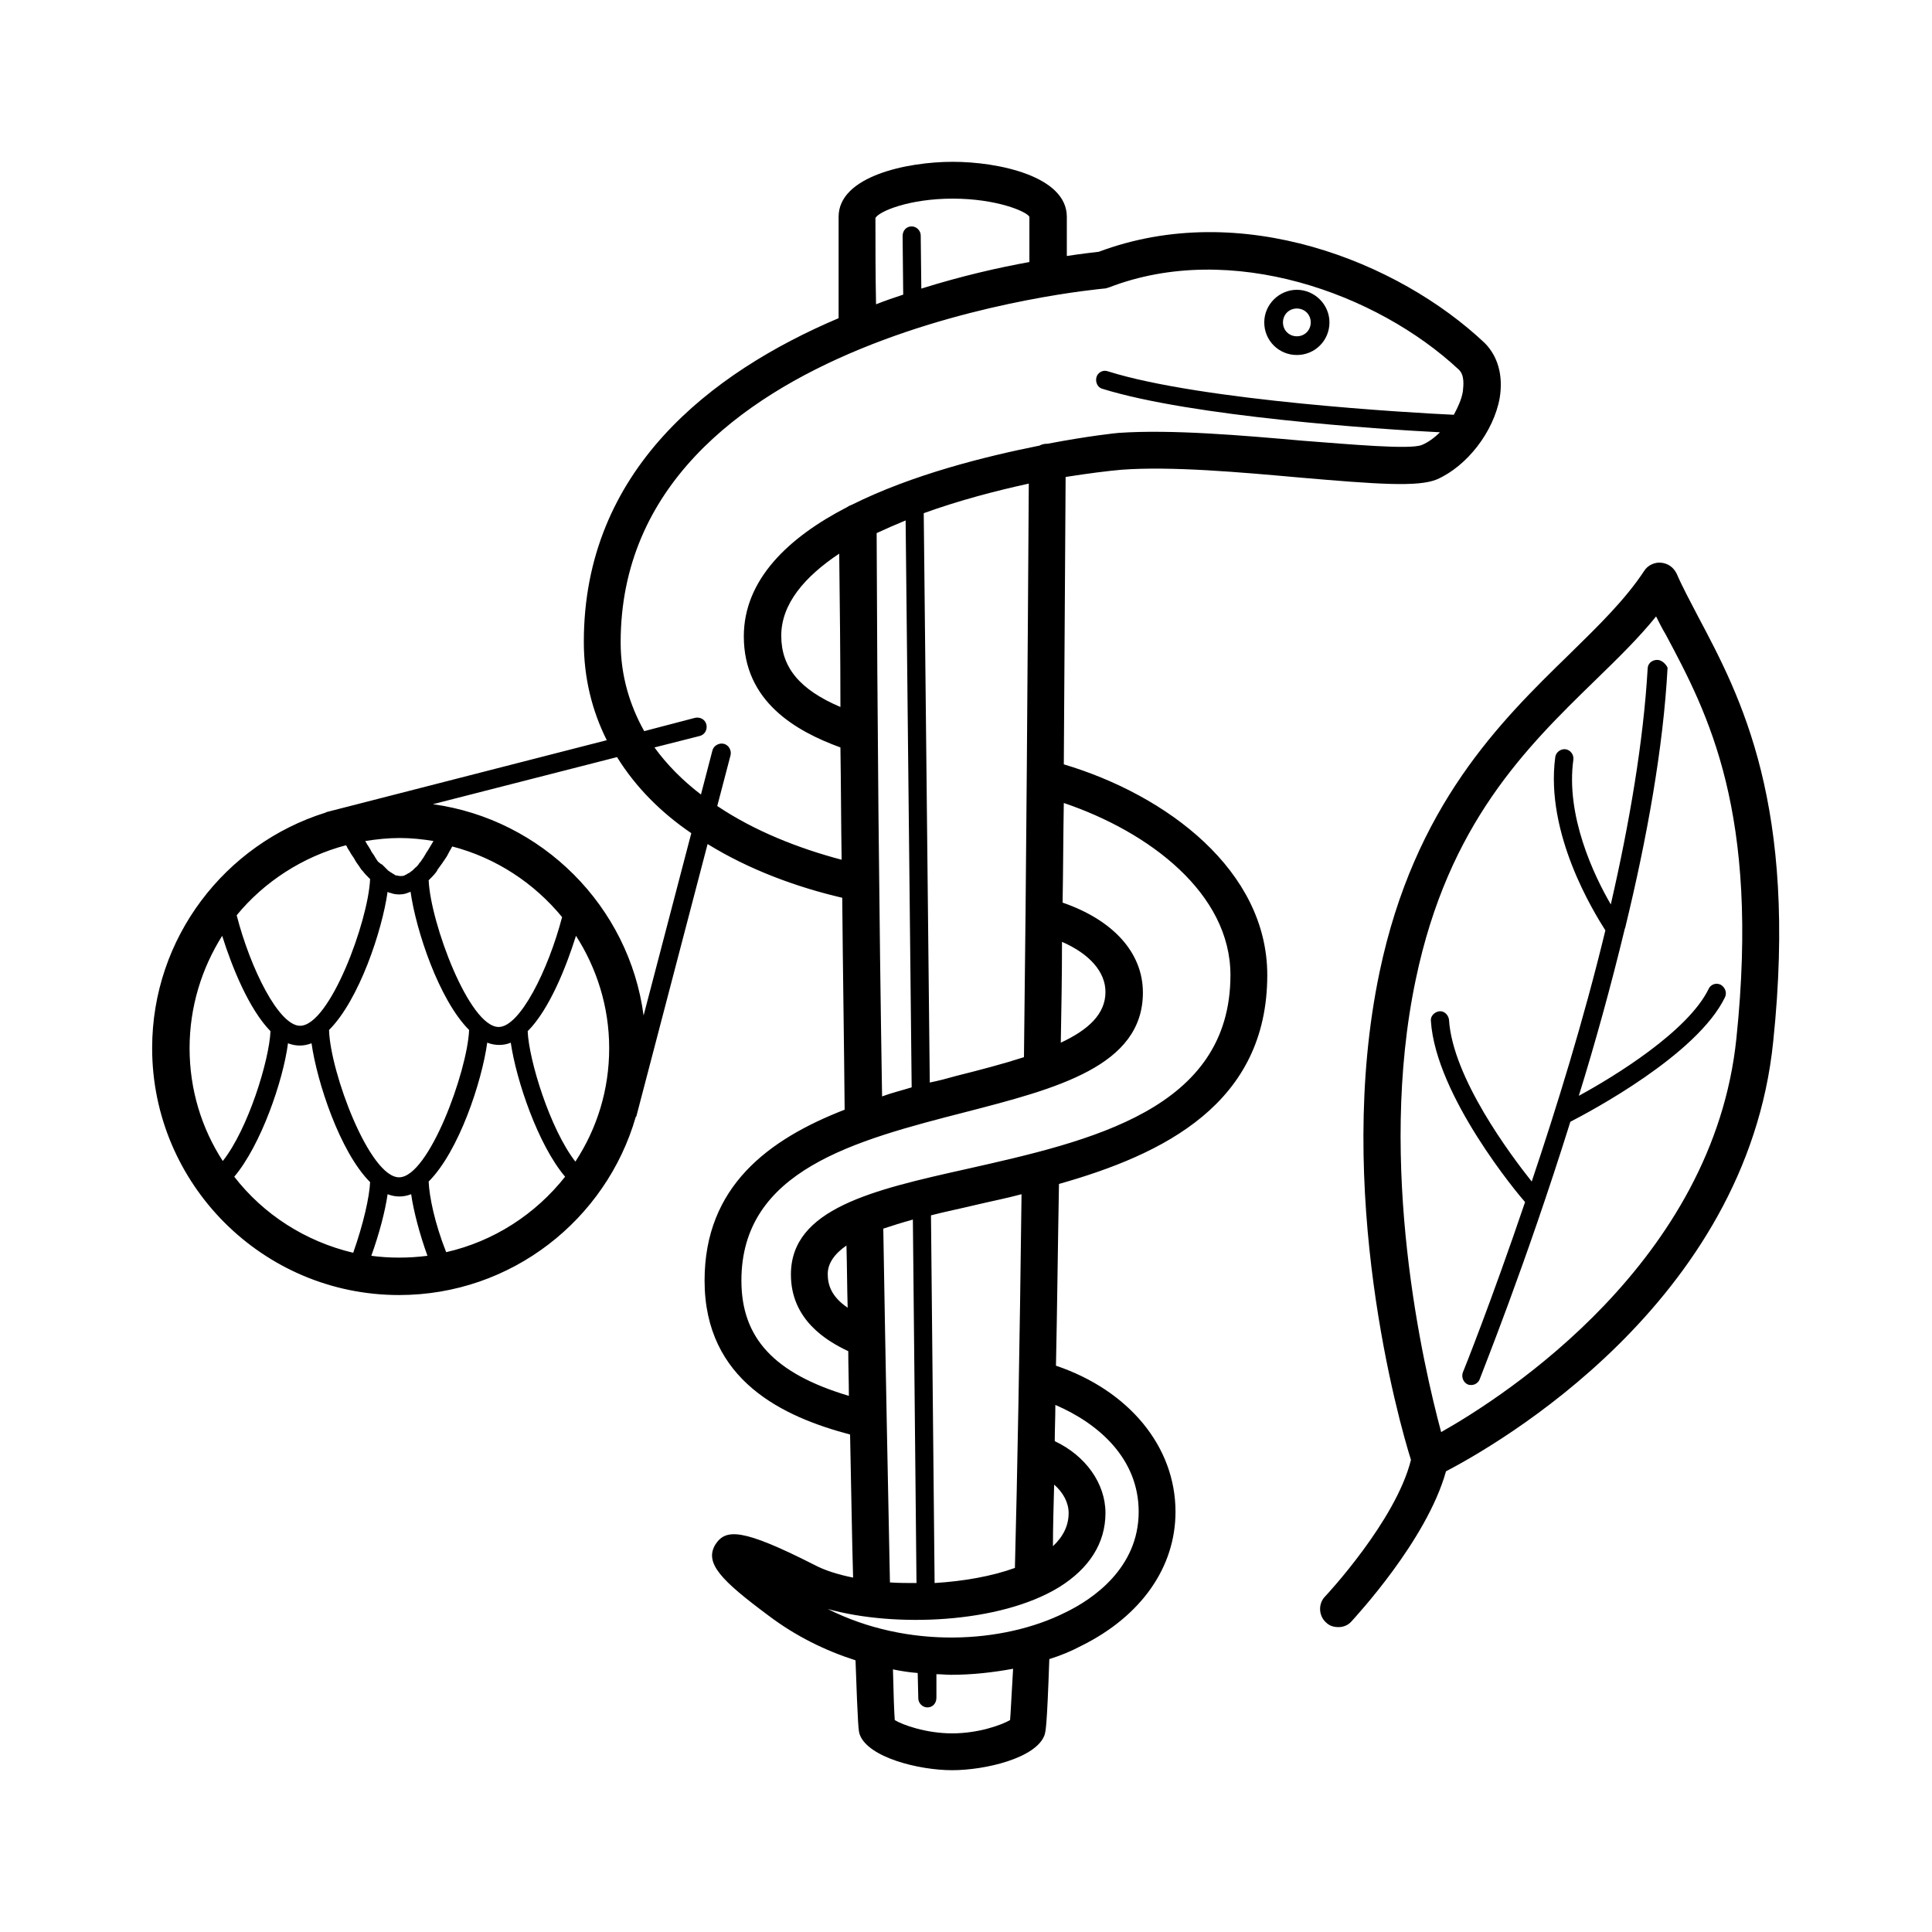 <?xml version="1.0" encoding="utf-8"?>
<!-- Generator: Adobe Illustrator 21.1.0, SVG Export Plug-In . SVG Version: 6.00 Build 0)  -->
<!DOCTYPE svg PUBLIC "-//W3C//DTD SVG 1.1//EN" "http://www.w3.org/Graphics/SVG/1.1/DTD/svg11.dtd">
<svg version="1.1" id="Layer_1" xmlns="http://www.w3.org/2000/svg" xmlns:xlink="http://www.w3.org/1999/xlink" x="0px" y="0px"
	 viewBox="0 0 32 32" style="enable-background:new 0 0 32 32;" xml:space="preserve">
<path d="M28.13,10.22C28,9.97,27.87,9.73,27.77,9.5c-0.05-0.1-0.14-0.17-0.26-0.18c-0.1-0.01-0.22,0.04-0.28,0.14
	c-0.31,0.47-0.74,0.89-1.24,1.38c-1.14,1.11-2.56,2.5-3.14,5.26c-0.76,3.62,0.32,7.45,0.52,8.08c-0.25,1.01-1.41,2.25-1.42,2.26
	c-0.12,0.12-0.11,0.32,0.01,0.43c0.06,0.06,0.13,0.08,0.21,0.08c0.08,0,0.16-0.03,0.22-0.1c0.05-0.06,1.24-1.33,1.56-2.48
	c0.8-0.42,4.98-2.77,5.42-7.12C29.78,13.33,28.83,11.54,28.13,10.22L28.13,10.22z M28.76,17.2c-0.38,3.69-3.81,5.91-4.89,6.52
	c-0.29-1.08-1.07-4.42-0.42-7.5c0.54-2.58,1.83-3.84,2.97-4.95c0.37-0.36,0.72-0.7,1.01-1.06c0.05,0.1,0.1,0.2,0.16,0.3
	C28.29,11.82,29.15,13.45,28.76,17.2L28.76,17.2z M27.45,10.93c-0.09,0-0.16,0.06-0.16,0.15c-0.07,1.2-0.3,2.55-0.61,3.9
	c-0.28-0.48-0.75-1.47-0.62-2.4c0.01-0.08-0.05-0.16-0.13-0.17c-0.08-0.01-0.16,0.05-0.17,0.13c-0.17,1.27,0.64,2.57,0.83,2.87
	c-0.36,1.49-0.81,2.94-1.22,4.16c-0.35-0.44-1.31-1.72-1.37-2.68c-0.01-0.08-0.08-0.15-0.16-0.14c-0.08,0.01-0.15,0.08-0.14,0.16
	c0.08,1.24,1.45,2.88,1.56,3c-0.56,1.65-1.02,2.8-1.03,2.82c-0.03,0.08,0.01,0.17,0.08,0.2c0.02,0.01,0.04,0.01,0.06,0.01
	c0.06,0,0.12-0.04,0.14-0.1c0.01-0.04,0.75-1.86,1.5-4.26c0.33-0.17,2.1-1.11,2.56-2.06c0.04-0.08,0-0.17-0.07-0.21
	c-0.08-0.04-0.17,0-0.2,0.07c-0.34,0.7-1.56,1.45-2.15,1.77c0.27-0.87,0.53-1.81,0.76-2.76c0-0.01,0.01-0.02,0.01-0.03
	c0.36-1.48,0.63-2.98,0.7-4.3C27.6,11.01,27.53,10.93,27.45,10.93L27.45,10.93z M18.58,7.78c0.82-0.06,1.95,0.04,2.95,0.13
	c1.28,0.11,1.96,0.16,2.27,0.03c0.5-0.22,0.94-0.79,1.04-1.35c0.06-0.37-0.03-0.69-0.25-0.91c-1.43-1.35-4.04-2.39-6.39-1.51
	c-0.08,0.01-0.27,0.03-0.53,0.07V3.59c0-0.67-1.13-0.91-1.89-0.91c-0.76,0-1.89,0.24-1.89,0.91c0,0.55,0,1.11,0,1.68
	c-2.12,0.9-4.22,2.52-4.22,5.36c0,0.61,0.14,1.15,0.38,1.63l-4.64,1.19c-0.01,0-0.01,0.01-0.02,0.01c-1.66,0.52-2.87,2.07-2.87,3.9
	c0,2.25,1.83,4.09,4.09,4.09c1.86,0,3.43-1.25,3.92-2.95c0,0,0,0,0.01-0.01l1.18-4.51c0.68,0.42,1.46,0.71,2.23,0.89
	c0.01,1.18,0.03,2.35,0.04,3.51c-1.26,0.49-2.32,1.27-2.32,2.83c0,1.66,1.31,2.26,2.41,2.55c0.02,0.9,0.03,1.7,0.05,2.37
	c-0.25-0.05-0.47-0.12-0.64-0.21c-1.2-0.61-1.47-0.6-1.64-0.34c-0.19,0.31,0.1,0.6,0.88,1.18c0.45,0.34,0.94,0.58,1.44,0.74
	c0.04,1.13,0.05,1.17,0.07,1.23c0.14,0.38,0.98,0.59,1.53,0.59c0.55,0,1.39-0.2,1.53-0.58c0.02-0.07,0.04-0.11,0.08-1.26
	c0.19-0.06,0.36-0.13,0.53-0.22c0.99-0.49,1.56-1.3,1.56-2.22c0-1.08-0.77-2.01-1.98-2.42c0.02-0.92,0.03-1.93,0.05-3.01
	c1.73-0.49,3.45-1.33,3.45-3.46c0-1.73-1.66-2.98-3.37-3.49c0.01-1.62,0.02-3.22,0.03-4.76C18.03,7.84,18.35,7.8,18.58,7.78
	L18.58,7.78z M14.5,3.61c0.06-0.11,0.56-0.32,1.28-0.32c0.72,0,1.22,0.21,1.27,0.3v0.75c-0.5,0.09-1.12,0.23-1.79,0.44L15.25,3.9
	c0-0.08-0.07-0.15-0.15-0.15c0,0,0,0,0,0c-0.09,0-0.15,0.07-0.15,0.16l0.01,0.97c-0.15,0.05-0.3,0.1-0.45,0.16
	C14.5,4.54,14.5,4.07,14.5,3.61L14.5,3.61z M10.09,17.36c0,0.69-0.2,1.33-0.56,1.88c-0.42-0.54-0.77-1.68-0.79-2.16
	c0.36-0.36,0.64-1.07,0.8-1.58C9.88,16.03,10.09,16.67,10.09,17.36L10.09,17.36z M8.26,17.01c-0.49,0-1.13-1.73-1.16-2.43
	c0,0,0,0,0,0c0.01-0.01,0.01-0.01,0.02-0.02c0.03-0.03,0.07-0.07,0.1-0.11c0.01-0.01,0.02-0.03,0.03-0.05
	c0.03-0.04,0.05-0.07,0.08-0.11c0.01-0.02,0.03-0.04,0.04-0.06c0.03-0.04,0.05-0.08,0.07-0.12c0.01-0.02,0.03-0.05,0.04-0.07
	c0-0.01,0.01-0.01,0.01-0.02c0.73,0.19,1.36,0.61,1.82,1.17C9.08,16.07,8.61,17.01,8.26,17.01L8.26,17.01z M6.27,14.28
	c-0.02-0.02-0.03-0.04-0.05-0.07c-0.01-0.02-0.02-0.03-0.03-0.05c-0.02-0.03-0.04-0.05-0.05-0.08c-0.01-0.02-0.02-0.03-0.03-0.05
	c-0.02-0.03-0.04-0.06-0.06-0.1c0.19-0.03,0.38-0.05,0.57-0.05c0.19,0,0.38,0.02,0.56,0.05c-0.02,0.03-0.04,0.07-0.06,0.1
	c-0.01,0.02-0.02,0.03-0.03,0.05c-0.02,0.03-0.04,0.06-0.05,0.08c-0.01,0.02-0.02,0.03-0.03,0.05c-0.02,0.02-0.03,0.05-0.05,0.07
	c-0.01,0.01-0.02,0.02-0.03,0.04c-0.02,0.02-0.03,0.04-0.05,0.05c-0.01,0.01-0.02,0.02-0.03,0.03c-0.02,0.02-0.03,0.03-0.05,0.04
	c-0.01,0.01-0.02,0.02-0.03,0.02c-0.02,0.01-0.03,0.02-0.05,0.03c-0.01,0-0.02,0.01-0.02,0.01c-0.02,0.01-0.05,0.01-0.07,0.01
	c-0.02,0-0.05-0.01-0.07-0.01c-0.01,0-0.02-0.01-0.02-0.01c-0.02-0.01-0.03-0.02-0.05-0.03c-0.01-0.01-0.02-0.01-0.03-0.02
	c-0.02-0.01-0.03-0.02-0.05-0.04c-0.01-0.01-0.02-0.02-0.03-0.03c-0.02-0.02-0.03-0.03-0.05-0.05C6.3,14.31,6.29,14.29,6.27,14.28
	L6.27,14.28z M6.47,14.79c0.01,0,0.02,0.01,0.03,0.01c0.07,0.02,0.15,0.02,0.22,0c0.01,0,0.02-0.01,0.03-0.01
	c0.02-0.01,0.03-0.01,0.05-0.02c0.09,0.64,0.47,1.79,0.97,2.29c-0.03,0.69-0.67,2.44-1.16,2.44s-1.14-1.74-1.16-2.44
	c0.5-0.5,0.88-1.65,0.97-2.29C6.43,14.78,6.45,14.79,6.47,14.79L6.47,14.79z M5.73,14c0,0.01,0.01,0.01,0.01,0.01
	c0.01,0.03,0.03,0.06,0.05,0.09c0.02,0.04,0.05,0.08,0.07,0.11c0.01,0.02,0.03,0.05,0.04,0.07c0.03,0.04,0.05,0.07,0.07,0.1
	c0.01,0.02,0.03,0.04,0.04,0.05c0.03,0.04,0.06,0.07,0.09,0.1c0.01,0.01,0.02,0.02,0.03,0.03c0,0,0,0,0,0
	c-0.03,0.7-0.67,2.43-1.16,2.43c-0.35,0-0.82-0.94-1.05-1.83C4.37,14.61,5.01,14.19,5.73,14L5.73,14z M4.48,17.08
	c-0.02,0.48-0.37,1.62-0.79,2.15c-0.35-0.54-0.55-1.18-0.55-1.87c0-0.68,0.2-1.32,0.54-1.86C3.84,16.01,4.12,16.71,4.48,17.08
	L4.48,17.08z M3.88,19.49c0.44-0.52,0.81-1.59,0.89-2.21c0.13,0.05,0.26,0.05,0.39,0c0.09,0.64,0.47,1.8,0.97,2.3
	c-0.01,0.24-0.11,0.69-0.28,1.17C5.05,20.56,4.36,20.11,3.88,19.49L3.88,19.49z M6.61,20.83c-0.16,0-0.31-0.01-0.46-0.03
	c0.13-0.36,0.23-0.74,0.27-1.02c0.13,0.05,0.26,0.05,0.39,0c0.04,0.28,0.14,0.66,0.27,1.02C6.92,20.82,6.77,20.83,6.61,20.83z
	 M7.1,19.57c0.5-0.5,0.88-1.65,0.97-2.3c0.13,0.05,0.27,0.05,0.39,0c0.09,0.62,0.45,1.69,0.9,2.22c-0.49,0.62-1.18,1.07-1.97,1.25
	C7.2,20.26,7.11,19.82,7.1,19.57z M10.66,16.82c-0.24-1.81-1.68-3.25-3.49-3.5l3.05-0.78c0.31,0.5,0.73,0.92,1.23,1.26L10.66,16.82
	L10.66,16.82z M11.88,13.35l0.22-0.84c0.02-0.08-0.03-0.17-0.11-0.19c-0.08-0.02-0.17,0.03-0.19,0.11l-0.19,0.73
	c-0.3-0.23-0.56-0.49-0.77-0.78l0.75-0.19c0.08-0.02,0.13-0.1,0.11-0.19c-0.02-0.08-0.1-0.13-0.19-0.11l-0.84,0.22
	c-0.24-0.43-0.39-0.92-0.39-1.47c0-5.16,7.93-5.85,8-5.86c0.03,0,0.06-0.01,0.09-0.02c2.02-0.78,4.44,0.1,5.79,1.36
	c0.1,0.09,0.08,0.26,0.07,0.36c-0.02,0.13-0.08,0.26-0.15,0.39c-0.67-0.03-4.18-0.23-5.73-0.72c-0.08-0.03-0.17,0.02-0.19,0.1
	s0.02,0.17,0.1,0.19c1.48,0.46,4.58,0.67,5.59,0.72c-0.09,0.09-0.2,0.17-0.3,0.21c-0.19,0.08-1.18-0.01-1.97-0.07
	c-1.02-0.09-2.18-0.19-3.05-0.13c-0.02,0-0.5,0.05-1.18,0.18c0,0-0.01,0-0.01,0c0,0,0,0,0,0c-0.04,0-0.09,0.01-0.12,0.03
	c-0.9,0.18-2.11,0.48-3.11,0.98c-0.03,0.01-0.05,0.02-0.08,0.04c-0.97,0.5-1.71,1.2-1.71,2.14c0,1.08,0.86,1.57,1.6,1.84
	c0.01,0.62,0.01,1.24,0.02,1.86C13.22,14.05,12.49,13.76,11.88,13.35L11.88,13.35z M13.92,11.71c-0.68-0.29-0.98-0.66-0.98-1.18
	c0-0.53,0.39-0.98,0.96-1.36C13.91,10,13.92,10.85,13.92,11.71z M14.52,8.83c0.15-0.07,0.31-0.14,0.48-0.21l0.1,9.39
	c-0.16,0.05-0.33,0.09-0.49,0.15C14.56,15.06,14.53,11.85,14.52,8.83L14.52,8.83z M14.02,20.63c0.01,0.35,0.01,0.7,0.02,1.03
	c-0.28-0.19-0.33-0.39-0.33-0.56C13.71,20.92,13.83,20.76,14.02,20.63z M14.63,20.35c0.15-0.05,0.31-0.1,0.49-0.15l0.06,6.02
	c-0.15,0-0.3,0-0.44-0.01c0,0,0-0.01,0-0.01C14.71,24.75,14.67,22.73,14.63,20.35z M16.73,28.49c-0.14,0.08-0.52,0.22-0.96,0.22
	c-0.43,0-0.82-0.14-0.95-0.22c-0.01-0.13-0.02-0.41-0.03-0.84c0.14,0.03,0.28,0.05,0.41,0.06l0.01,0.42c0,0.08,0.07,0.15,0.15,0.15
	c0,0,0,0,0,0c0.09,0,0.15-0.07,0.15-0.16l0-0.39c0.08,0,0.16,0.01,0.24,0.01c0.36,0,0.7-0.04,1.03-0.1
	C16.75,28.14,16.74,28.38,16.73,28.49L16.73,28.49z M18.86,25.04c0,0.93-0.76,1.45-1.22,1.67c-1.02,0.51-2.6,0.61-3.93-0.06
	c1.11,0.31,2.85,0.24,3.83-0.36c0.5-0.31,0.77-0.73,0.77-1.23c0-0.49-0.33-0.95-0.84-1.19c0-0.19,0.01-0.39,0.01-0.6
	C18.2,23.58,18.86,24.16,18.86,25.04L18.86,25.04z M17.46,24.59c0.15,0.13,0.24,0.3,0.24,0.47c0,0.21-0.09,0.39-0.26,0.55
	C17.44,25.3,17.45,24.96,17.46,24.59z M16.81,25.97c-0.39,0.14-0.85,0.22-1.33,0.25l-0.06-6.09c0.23-0.06,0.48-0.11,0.73-0.17
	c0.25-0.06,0.51-0.11,0.77-0.18C16.89,22.26,16.85,24.45,16.81,25.97L16.81,25.97z M20.38,16.15c0,2.23-2.32,2.75-4.36,3.21
	c-1.57,0.35-2.92,0.66-2.92,1.75c0,0.75,0.59,1.1,0.95,1.27c0,0.25,0.01,0.5,0.01,0.74c-1.24-0.37-1.78-0.96-1.78-1.91
	c0-1.83,1.88-2.32,3.71-2.79c1.51-0.39,2.94-0.76,2.94-1.98c0-0.66-0.49-1.2-1.33-1.49c0.01-0.55,0.01-1.1,0.02-1.65
	C19.04,13.78,20.38,14.8,20.38,16.15L20.38,16.15z M17.59,15.6c0.46,0.2,0.72,0.5,0.72,0.83c0,0.37-0.29,0.63-0.74,0.84
	C17.58,16.72,17.59,16.16,17.59,15.6z M16.96,17.51c-0.34,0.11-0.72,0.21-1.12,0.31c-0.14,0.04-0.29,0.08-0.44,0.11l-0.1-9.43
	c0.58-0.21,1.19-0.37,1.74-0.49C17.02,11.04,17,14.31,16.96,17.51z M21.48,5.88c0.3,0,0.54-0.24,0.54-0.54S21.77,4.8,21.48,4.8
	s-0.54,0.24-0.54,0.54S21.18,5.88,21.48,5.88z M21.48,5.11c0.13,0,0.23,0.1,0.23,0.23s-0.1,0.23-0.23,0.23s-0.23-0.1-0.23-0.23
	S21.35,5.11,21.48,5.11z"/>
</svg>
